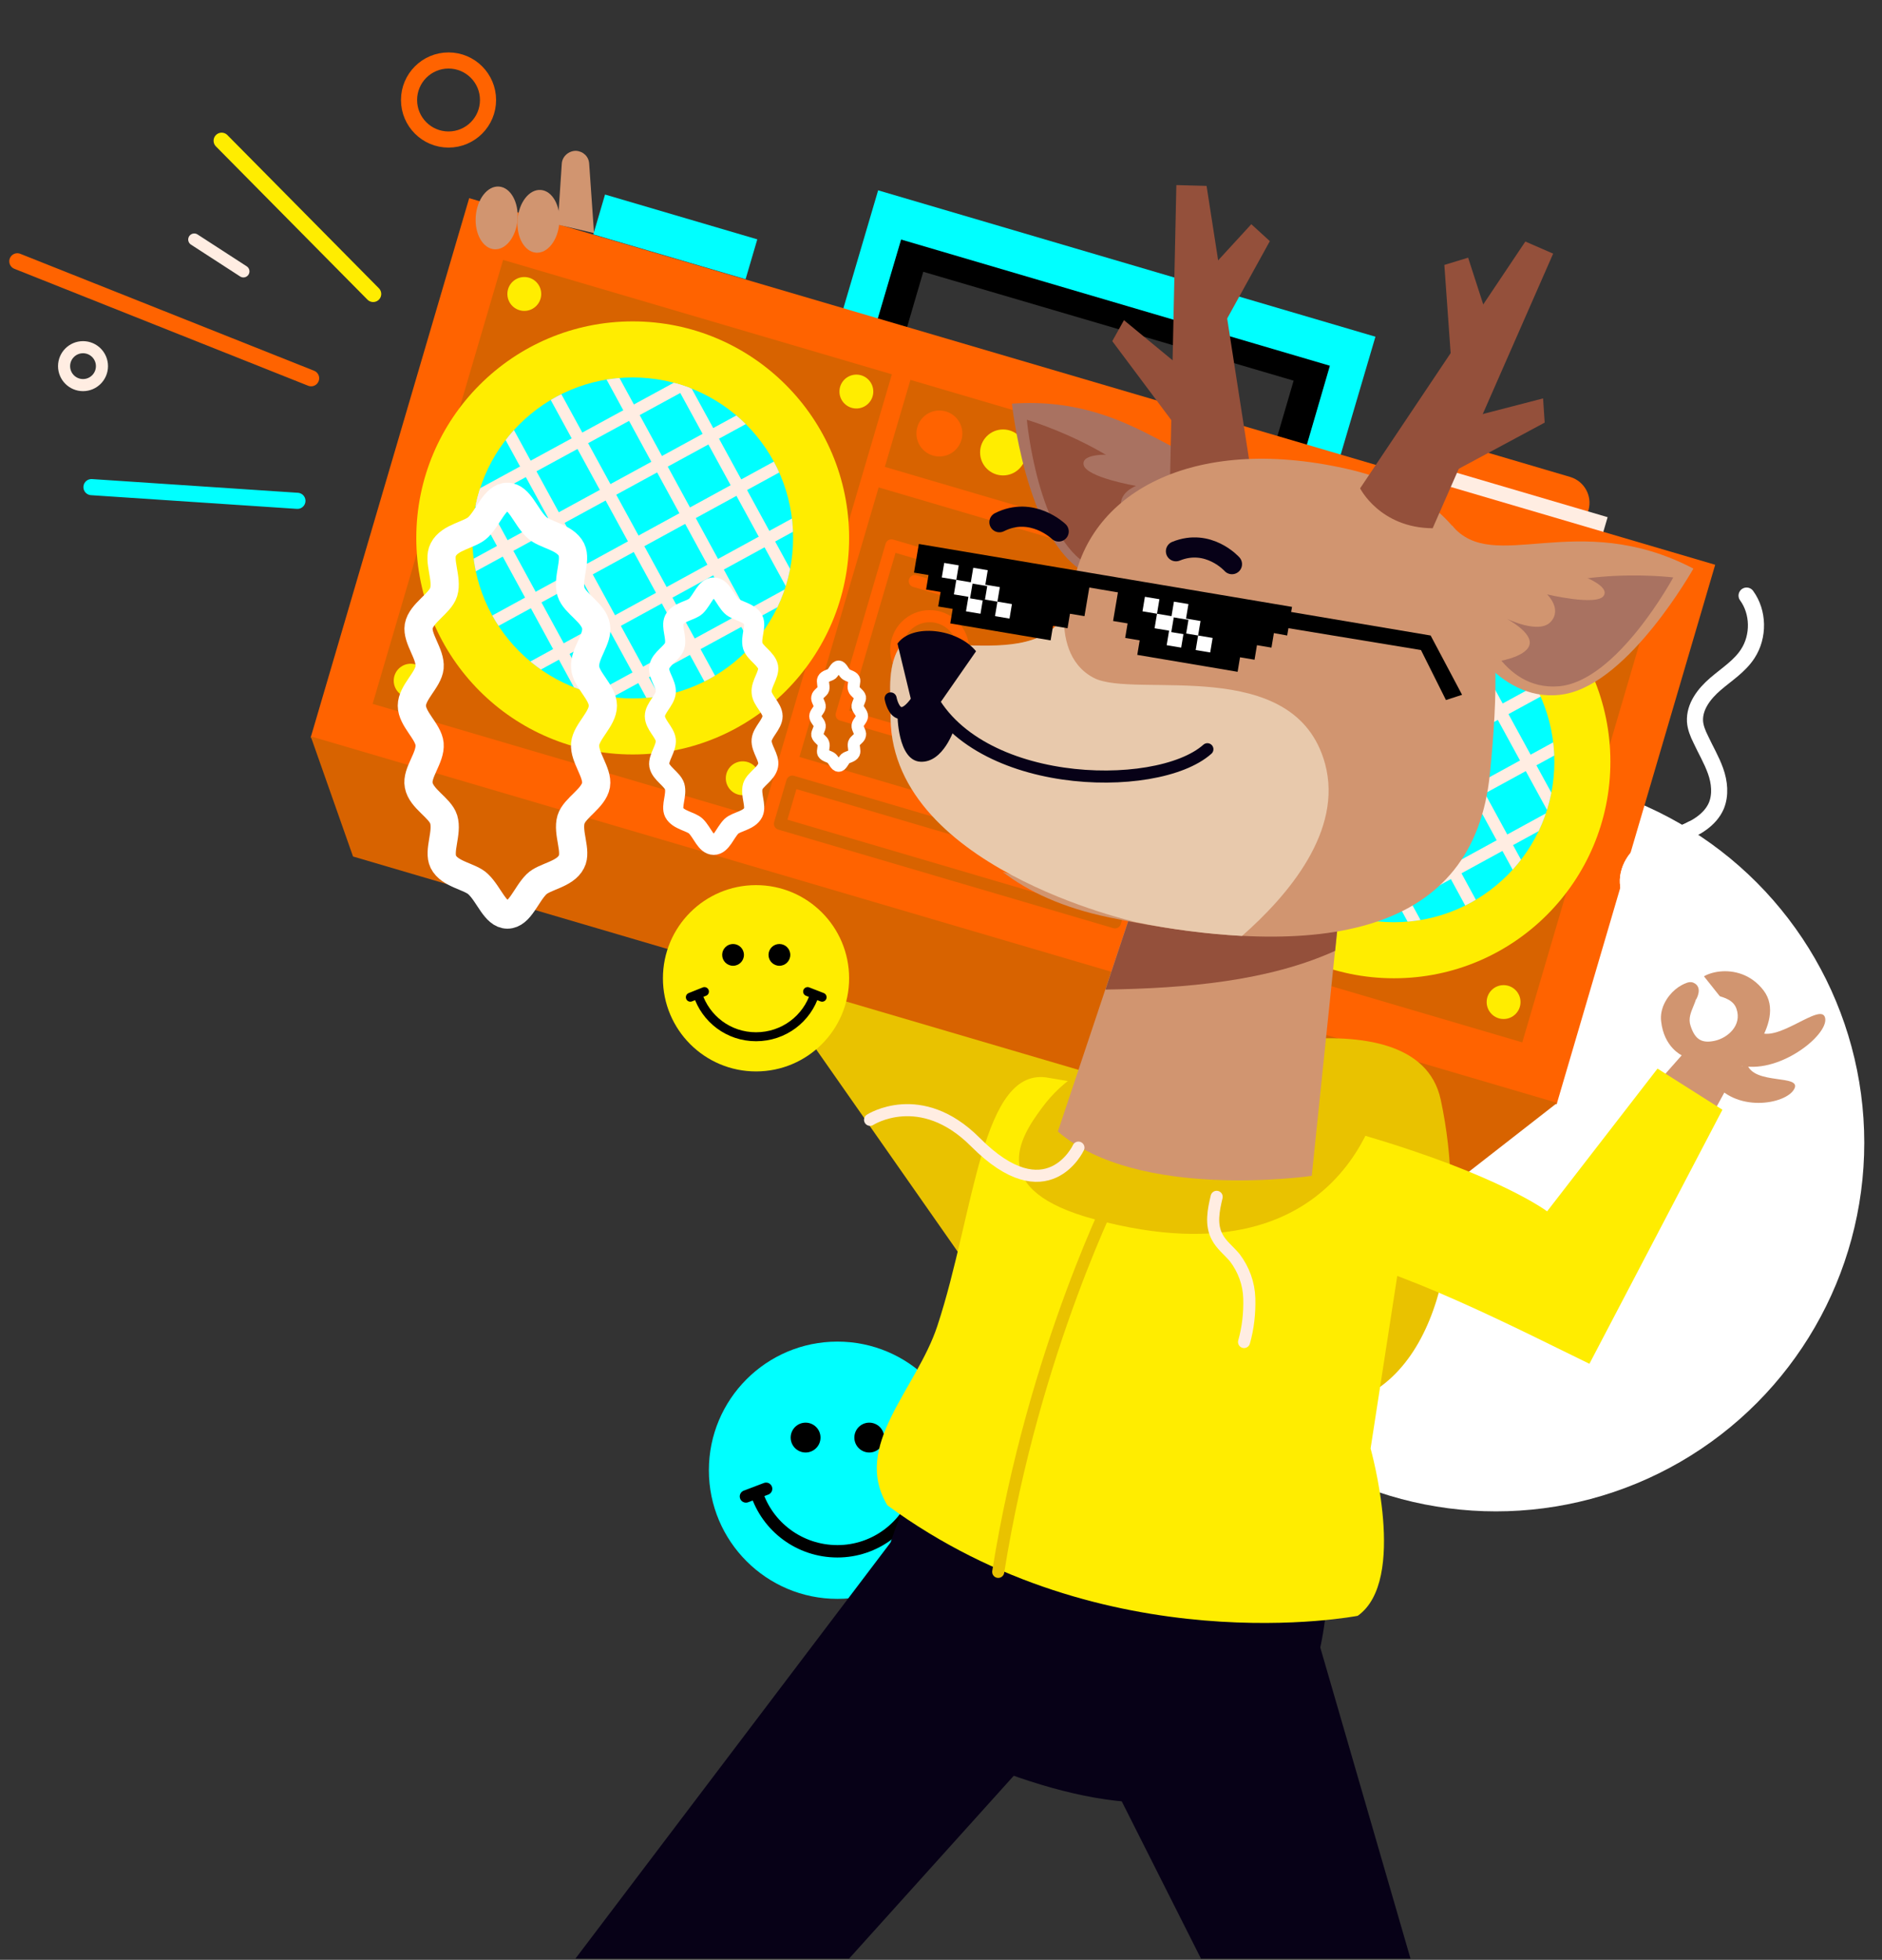 <?xml version="1.0" encoding="utf-8"?>
<!-- Generator: Adobe Illustrator 25.2.3, SVG Export Plug-In . SVG Version: 6.00 Build 0)  -->
<svg version="1.1" id="Layer_1" xmlns="http://www.w3.org/2000/svg" xmlns:xlink="http://www.w3.org/1999/xlink" x="0px" y="0px"
	 viewBox="0 0 467 486" style="enable-background:new 0 0 467 486;" xml:space="preserve">
<rect x="0" y="0" width="467" height="486" fill="#333333" stroke="none"/>
<style type="text/css">
	.st0{fill:none;}
	.st1{fill:#00FFFF;}
	.st2{fill:none;stroke:#000000;stroke-width:3.075;stroke-miterlimit:10;}
	.st3{fill:none;stroke:#000000;stroke-width:3.075;stroke-linecap:round;stroke-miterlimit:10;}
	.st4{fill:#fff;}
	.st5{fill:#fff;}
	.st6{fill:none;stroke:#fff;stroke-width:8.8;stroke-miterlimit:10;}
	.st7{fill:none;stroke:#000000;stroke-width:8.8;stroke-linecap:round;stroke-miterlimit:10;}
	.st8{fill:none;stroke:#fff;stroke-width:8.8;stroke-linecap:round;stroke-miterlimit:10;}
	.st9{fill:#D19570;}
	.st10{fill:#E9C200;}
	.st11{fill:#FF6300;}
	.st12{fill:#FFEDE2;}
	.st13{fill:#D86300;}
	.st14{fill:none;stroke:#FF6300;stroke-width:3;stroke-linecap:round;stroke-linejoin:round;}
	.st15{fill:#FFED00;}
	.st16{clip-path:url(#SVGID_2_);}
	.st17{fill:none;stroke:#FFEDE2;stroke-width:3;stroke-linecap:round;stroke-linejoin:round;}
	.st18{clip-path:url(#SVGID_4_);}
	.st19{fill:none;stroke:#D86300;stroke-width:3;stroke-linecap:round;stroke-linejoin:round;}
	.st20{fill:none;stroke:#FFED00;stroke-width:4;stroke-linecap:round;stroke-miterlimit:10;}
	.st21{fill:none;stroke:#FF6300;stroke-width:4;stroke-linecap:round;stroke-miterlimit:10;}
	.st22{fill:none;stroke:#00FFFF;stroke-width:4;stroke-linecap:round;stroke-miterlimit:10;}
	.st23{fill:#A97261;}
	.st24{fill:#94503B;}
	.st25{fill:#070117;}
	.st26{fill:#E8C9AC;}
	.st27{fill:none;stroke:#070117;stroke-width:5;stroke-linecap:round;stroke-miterlimit:10;}
	.st28{fill:none;stroke:#070117;stroke-width:3;stroke-linecap:round;stroke-linejoin:round;}
	.st29{fill:none;stroke:#E9C200;stroke-width:3;stroke-linecap:round;stroke-linejoin:round;}
	.st30{fill:none;stroke:#fff;stroke-width:7;stroke-miterlimit:10;}
	.st31{fill:none;stroke:#fff;stroke-width:5;stroke-miterlimit:10;}
	.st32{fill:none;stroke:#fff;stroke-width:3;stroke-miterlimit:10;}
	.st33{fill:none;stroke:#fff;stroke-width:4;stroke-linecap:round;stroke-miterlimit:10;}
	.st34{fill:none;stroke:#fff;stroke-width:4;stroke-linecap:round;stroke-miterlimit:10;}
	.st35{fill:none;stroke:#000000;stroke-width:2.221;stroke-miterlimit:10;}
	.st36{fill:none;stroke:#000000;stroke-width:2.221;stroke-linecap:round;stroke-miterlimit:10;}
</style>
<g transform="translate(0.06)">
	<rect x="-0.1" class="st0" width="467" height="486"/>
	<g transform="translate(-639.06)">
		<g>
			<circle class="st1" cx="846.8" cy="364.6" r="31.9"/>
			<circle cx="838.9" cy="356.5" r="3.7"/>
			<circle cx="854.7" cy="356.5" r="3.7"/>
			<path class="st2" d="M866.9,369.9c-2.7,8.6-10.7,14.8-20.1,14.8c-9.4,0-17.4-6.1-20.1-14.6"/>
			<line class="st3" x1="824.1" y1="371.1" x2="829.1" y2="369.2"/>
			<line class="st3" x1="869.4" y1="371.1" x2="864.5" y2="369.2"/>
		</g>
		<g>
			<circle class="st4" cx="1010.2" cy="283.4" r="91.4"/>
			<circle cx="987.5" cy="260.2" r="10.7"/>
			<circle class="st5" cx="1032.9" cy="260.2" r="10.7"/>
			<path class="st6" d="M1067.8,298.3c-7.6,24.6-30.6,42.4-57.6,42.4c-26.9,0-49.7-17.6-57.5-41.9"/>
			<line class="st7" x1="945.4" y1="301.7" x2="959.6" y2="296.5"/>
			<line class="st8" x1="1074.9" y1="301.7" x2="1060.7" y2="296.5"/>
		</g>
		<path class="st9" d="M1061.1,281.5l8.2-15c0,0,13.5-12.8,7.3-20.9c-6.2-8.1-17.4-4-16.3-1.1c1.2,2.9,8.2,1.5,9.6,5.7
			c1.4,4.1-2.2,7.2-5.4,7.9c-3.2,0.7-4.9-0.3-6-3.7c-1.2-3.5,2.6-6.2,1.3-9.6c-1.3-3.4-9.4,2.1-8.6,8.5c0.7,6.4,5.1,8.4,5.1,8.4
			l-9.2,10.4L1061.1,281.5z"/>
		<polygon class="st5" points="1067.3,249 1047.8,224.5 1043.1,229 1064.4,251.4 		"/>
		<path class="st9" d="M1075.3,255.8c4.7,3.1,15.8-7.6,16.6-3.3c0.8,4.3-11.9,14.3-21.5,11.6L1075.3,255.8z"/>
		<path class="st9" d="M1072.5,263.8c1.6,5.4,13.8,2.5,11.7,6.3s-14.7,6-20.3-2.2L1072.5,263.8z"/>
		<path class="st10" d="M911.7,269.4c-44.6-41.1-70.1-79.1-70.1-79.1l-42.1,9.9l79.8,114L911.7,269.4z"/>
		<path d="M863.3,56.8l-9.6,32.7l106.5,31.3l9.6-32.7L863.3,56.8z M954.2,114.2l-91.9-27l5.8-19.8l91.9,27L954.2,114.2z"/>
		<path class="st1" d="M856.9,47.2l-11.2,38l123.4,36.3l11.2-38L856.9,47.2z M962.3,113.7L855.8,82.4l6.8-23L969,90.7L962.3,113.7z"
			/>
		<path class="st11" d="M1028.7,118.3l-30.2-8.9c-3.5-1-7.1,1-8.1,4.4c0,0,0,0,0,0l-0.8,2.7l42.8,12.6l0.8-2.7
			C1034.1,123,1032.2,119.4,1028.7,118.3z"/>

			<rect x="1007.5" y="96.7" transform="matrix(0.282 -0.959 0.959 0.282 607.128 1058.92)" class="st12" width="7.3" height="54.1"/>

			<rect x="820.7" y="0" transform="matrix(0.282 -0.959 0.959 0.282 484.649 969.969)" class="st11" width="139.5" height="322.4"/>

			<rect x="854.1" y="122.8" transform="matrix(0.282 -0.959 0.959 0.282 478.752 972.165)" class="st13" width="69.7" height="86.7"/>

			<rect x="867.1" y="129.9" transform="matrix(0.282 -0.959 0.959 0.282 478.752 972.163)" class="st14" width="43.8" height="72.6"/>

			<rect x="892.2" y="73.5" transform="matrix(0.282 -0.959 0.959 0.282 536.478 950.672)" class="st13" width="22.5" height="86.7"/>
		<path class="st13" d="M1025.4,273.5l-309.3-90.9l10.5,29.8l273.9,80.5L1025.4,273.5z"/>

			<rect x="738.6" y="83.1" transform="matrix(0.282 -0.959 0.959 0.282 443.486 859.429)" class="st13" width="114.8" height="100.6"/>

			<rect x="927.5" y="138.6" transform="matrix(0.282 -0.959 0.959 0.282 525.794 1080.514)" class="st13" width="114.8" height="100.6"/>
		<circle class="st15" cx="796" cy="133.4" r="53.7"/>
		<circle class="st1" cx="796" cy="133.4" r="39.8"/>
		<g>
			<defs>
				<circle id="SVGID_1_" cx="796" cy="133.4" r="39.8"/>
			</defs>
			<clipPath id="SVGID_2_">
				<use xlink:href="#SVGID_1_"  style="overflow:visible;"/>
			</clipPath>
			<g class="st16">
				<line class="st17" x1="814.2" y1="75.6" x2="856.1" y2="152.3"/>
				<line class="st17" x1="801.4" y1="82.6" x2="843.3" y2="159.3"/>
				<line class="st17" x1="788.7" y1="89.5" x2="830.5" y2="166.2"/>
				<line class="st17" x1="775.9" y1="96.5" x2="817.8" y2="173.2"/>
				<line class="st17" x1="763.1" y1="103.5" x2="805" y2="180.2"/>
				<line class="st17" x1="750.4" y1="110.4" x2="792.2" y2="187.1"/>
				<line class="st17" x1="737.6" y1="117.4" x2="779.4" y2="194.1"/>
				<line class="st17" x1="814.3" y1="75.6" x2="737.6" y2="117.5"/>
				<line class="st17" x1="821.3" y1="88.4" x2="744.5" y2="130.2"/>
				<line class="st17" x1="828.2" y1="101.2" x2="751.5" y2="143"/>
				<line class="st17" x1="835.2" y1="113.9" x2="758.5" y2="155.8"/>
				<line class="st17" x1="842.1" y1="126.7" x2="765.4" y2="168.6"/>
				<line class="st17" x1="849.1" y1="139.5" x2="772.4" y2="181.3"/>
				<line class="st17" x1="856.1" y1="152.2" x2="779.4" y2="194.1"/>
			</g>
		</g>
		<circle class="st15" cx="984.9" cy="188.9" r="53.7"/>
		<circle class="st1" cx="984.9" cy="188.9" r="39.8"/>
		<g>
			<defs>
				<circle id="SVGID_3_" cx="984.9" cy="188.9" r="39.8"/>
			</defs>
			<clipPath id="SVGID_4_">
				<use xlink:href="#SVGID_3_"  style="overflow:visible;"/>
			</clipPath>
			<g class="st18">
				<line class="st17" x1="1003.1" y1="131.1" x2="1044.9" y2="207.9"/>
				<line class="st17" x1="990.3" y1="138.1" x2="1032.2" y2="214.8"/>
				<line class="st17" x1="977.6" y1="145.1" x2="1019.4" y2="221.8"/>
				<line class="st17" x1="964.8" y1="152" x2="1006.6" y2="228.8"/>
				<line class="st17" x1="952" y1="159" x2="993.9" y2="235.7"/>
				<line class="st17" x1="939.3" y1="166" x2="981.1" y2="242.7"/>
				<line class="st17" x1="926.5" y1="172.9" x2="968.3" y2="249.7"/>
				<line class="st17" x1="1003.2" y1="131.2" x2="926.5" y2="173"/>
				<line class="st17" x1="1010.1" y1="143.9" x2="933.4" y2="185.8"/>
				<line class="st17" x1="1017.1" y1="156.7" x2="940.4" y2="198.6"/>
				<line class="st17" x1="1024.1" y1="169.5" x2="947.4" y2="211.3"/>
				<line class="st17" x1="1031" y1="182.2" x2="954.3" y2="224.1"/>
				<line class="st17" x1="1038" y1="195" x2="961.3" y2="236.9"/>
				<line class="st17" x1="1045" y1="207.8" x2="968.3" y2="249.6"/>
			</g>
		</g>
		<circle class="st15" cx="851.5" cy="97.1" r="4.2"/>
		<circle class="st15" cx="769.1" cy="72.9" r="4.2"/>
		<circle class="st15" cx="823.3" cy="193" r="4.2"/>
		<circle class="st15" cx="740.9" cy="168.8" r="4.2"/>
		<circle class="st15" cx="1040.3" cy="152.6" r="4.2"/>
		<circle class="st15" cx="957.9" cy="128.4" r="4.2"/>
		<circle class="st15" cx="1012.1" cy="248.5" r="4.2"/>
		<circle class="st15" cx="929.7" cy="224.3" r="4.2"/>
		<circle class="st11" cx="872.1" cy="107.5" r="5.7"/>
		<circle class="st15" cx="887.9" cy="112.2" r="5.7"/>
		<circle class="st5" cx="903.5" cy="116.8" r="5.7"/>
		<path class="st1" d="M915.6,120.4L915.6,120.4c0.4-1.5,2-2.4,3.5-1.9l19.8,5.8c1.5,0.4,2.4,2,1.9,3.5l0,0c-0.4,1.5-2,2.4-3.5,1.9
			l-19.8-5.8C916.1,123.5,915.2,121.9,915.6,120.4z"/>
		<circle class="st14" cx="869.7" cy="161.1" r="8.3"/>
		<circle class="st14" cx="908" cy="172.3" r="8.3"/>
		<line class="st14" x1="866" y1="144.1" x2="920.2" y2="160.1"/>

			<rect x="870.4" y="167.7" transform="matrix(0.282 -0.959 0.959 0.282 426.257 991.707)" class="st19" width="10.9" height="86.7"/>

			<rect x="801.6" y="38.7" transform="matrix(0.282 -0.959 0.959 0.282 523.063 815.942)" class="st1" width="10.3" height="39.4"/>
		<line class="st20" x1="731.6" y1="72.9" x2="694" y2="34.9"/>
		<line class="st21" x1="716.2" y1="93.8" x2="643.3" y2="64.8"/>
		<line class="st22" x1="712.8" y1="124.2" x2="661.7" y2="120.8"/>
		<line class="st17" x1="699.4" y1="67.3" x2="687.2" y2="59.4"/>
		<circle class="st17" cx="659.6" cy="90.8" r="4.7"/>
		<circle class="st21" cx="750.3" cy="24.8" r="9.8"/>
		<path class="st23" d="M949.3,114c-14.5,7.4-26.6-16.2-59.2-13.9c0,0,3.4,32,16.9,41.1s29.5-4,29.5-4"/>
		<path class="st24" d="M893.8,104.1c0,0,30.8,8.9,39.8,28.9c0,0-11.5,13.9-24.3,7.2S893.8,104.1,893.8,104.1z"/>
		<path class="st23" d="M915,112.8c0,0-7.8-0.6-7.1,2.5s13,5.2,13,5.2s-4.9,1.8-3.5,5.9c1.4,4.1,10.5,3.7,10.5,3.7s-7.5,0.6-7.9,3.7
			s6,7,6,7l10.5-8.9C936.4,131.8,927,117.4,915,112.8z"/>
		<path class="st24" d="M949.7,118.8l-11.3-72.7l-7.5-0.2l-1.6,74.4C941.1,125.7,949.7,118.8,949.7,118.8z"/>
		<path class="st24" d="M941.9,81.9l12.2-22.1l-4.6-4.2L937.2,69L941.9,81.9z"/>
		<path class="st24" d="M936.1,94.4l-18.2-15l-2.9,5.2l18.4,24.6L936.1,94.4z"/>
		<path class="st10" d="M929.7,264.1c0,0,60.7-19.6,66.8,8.6s2,66-21.7,74.8s-50.2-34.1-50.2-34.1L929.7,264.1z"/>
		<path class="st25" d="M860,382.5c-11.3,34.9,5.6,49.9,34.5,59.2s58.7,9.6,70-25.3s-2.9-70.8-31.8-80.1S871.3,347.6,860,382.5z"/>
		<path class="st25" d="M860,382.5l-78.2,103.2h67.9l62-68.8L860,382.5z"/>
		<path class="st25" d="M919.1,415.5l47.5-7l22.4,77.2h-52l-31.8-63.1L919.1,415.5z"/>
		<path class="st15" d="M975.9,400.7c0,0-62.7,12.2-116.7-27.4c-8.9-14.8,7.2-28.7,12.4-44.5c9.3-28.2,10.9-64.8,27.7-61.5
			l70.2,11.9c11.1,0.8,19.4,10.4,18.6,21.5c0,0.1,0,0.2,0,0.3l-9,58.2C979.1,359.3,988.4,391.9,975.9,400.7z"/>
		<path class="st10" d="M897.5,274.8c21.4-29.4,80.7-12.2,80.7-12.2l4,6.2c0,0-7.1,50.9-71.5,33.6
			C883.7,295.2,892,282.2,897.5,274.8z"/>
		<path class="st9" d="M901.5,280.6c19.9,17.3,63,11,63,11l7.6-73.4l-49.3-1.3L901.5,280.6z"/>
		<path class="st24" d="M913.3,245.4c20.2-0.3,40.4-2.1,57-9.6l1.8-17.6l-49.3-1.3L913.3,245.4z"/>
		<path class="st9" d="M972.9,116.2c-38.1-8.5-64.3,6.1-67.8,30.2c-2.4,16.8-20.7,13.4-31.8,13.7l4.4,9.2l71.5,19.7l-35.4,35.5
			l-26-8.3c6.3,4.9,14.9,8.9,26.4,11.3c53.7,11.2,90.5,4,94.5-35.6S1010.1,124.5,972.9,116.2z"/>
		<path class="st9" d="M868.7,170.1c2.1,12.1,37.9,33.1,69.9,15.7c-0.1-17-20.5-19.2-23.2-29.5c-6,12.5-48.8,1.6-48.8,1.6
			s-7.6-0.3-6.7,15.4C860.1,175.5,863,181.8,868.7,170.1z"/>
		<path class="st26" d="M947.2,232.1c11.5-10.1,25.1-26.1,20.6-42.7c-7.5-27.4-47.3-16-57.4-21.3c-6.5-3.4-7.5-10.6-7.4-15.4
			c-5,8.2-16.5,7.5-25.6,7.3c-6.2-1.1-10.7-2.3-10.7-2.3s-7.6-0.3-6.7,15.4c0.1,2.3,3,8.6,8.7-3.1c2.1,12.1,37.7,33,69.6,15.8
			l0.3,0.1c-64.3-7.2-75.9-36.1-78.6-9.4c-1.3,38.4,61,52.2,61,52.2l0,0C929.6,230.5,938.4,231.6,947.2,232.1z"/>
		<path class="st25" d="M861.7,177.2l8-7.1l6.1,10.6c0,0-2.7,8.5-8.4,8.2S861.7,177.2,861.7,177.2z"/>
		<path class="st27" d="M944.7,139.9c0,0-5.8-6.5-13.9-3.2"/>
		<path class="st27" d="M901.7,131.8c0,0-6.6-6.4-14.7-2.3"/>
		<path class="st25" d="M881.2,161.5l-9.4,13.5c-1,0-2.3-4.4-3.3-4.5c-1.3-0.2-2.3,3.9-3.3,3.6l-3.5-14.5
			C865.4,154.5,876.6,155.9,881.2,161.5z"/>
		<path class="st28" d="M860,173.2c0,0,1.8,10,8.7-3.1c10.4,25.7,57.2,27,69.9,15.7"/>
		<path class="st17" d="M906.6,284.6c0,0-7.7,16.6-25.6-1.4c-13.6-13.6-26.1-5.5-26.1-5.5"/>
		<path class="st17" d="M940.9,296.8c-0.8,3.3-1.5,6.9,0.1,9.9c1,2,2.9,3.4,4.4,5.2c2.2,2.9,3.5,6.4,3.6,10.1
			c0.1,3.6-0.3,7.3-1.3,10.8"/>
		<path class="st29" d="M916.4,293.7c0,0-20.9,40.8-29.7,96.1"/>
		<path class="st9" d="M999.3,130.3c10.3,12.5,30.9-4.4,59.9,10.7c0,0-15.8,28.1-31.8,31.1s-25.5-15.3-25.5-15.3"/>
		<path class="st23" d="M1054.2,143.2c0,0-31.8-4-48,10.8c0,0,5,17.3,19.5,16.2S1054.2,143.2,1054.2,143.2z"/>
		<path class="st9" d="M1031.3,142.7c0,0,7.4,2.6,5.6,5.1s-14-0.4-14-0.4s3.8,3.6,0.9,6.8s-11-0.8-11-0.8s6.7,3.5,5.7,6.6
			s-8.3,4.1-8.3,4.1l-6.1-12.3C1004.1,151.7,1018.5,142.2,1031.3,142.7z"/>
		<g>
			<path class="st5" d="M920.5,145c0.1,0.3,16.2,3.9,16.2,3.9l6.3,15.6l-16.4-2.9l-8-15.5L920.5,145z"/>
			<path class="st5" d="M872.4,137.5l12.6,2.9l9.2,14.6l-16.9-2l-7.6-12.2L872.4,137.5z"/>
			<rect x="879.6" y="144.8" transform="matrix(0.166 -0.986 0.986 0.166 590.924 991.628)" width="3.7" height="3.7"/>
			<rect x="929.5" y="153.2" transform="matrix(0.166 -0.986 0.986 0.166 624.29 1047.81)" width="3.7" height="3.7"/>
			<path d="M867,134.9l-1.2,7.1l3.6,0.6l-0.6,3.6l3.6,0.6l-0.6,3.6l3.6,0.6l-0.6,3.6l24.9,4.2l0.6-3.6l3.6,0.6l0.6-3.6l3.6,0.6
				l1.2-7.1l7.1,1.2l-1.2,7.1l3.6,0.6l-0.6,3.6l3.6,0.6l-0.6,3.6l24.9,4.2l0.6-3.6l3.6,0.6l0.6-3.6l3.6,0.6l0.6-3.6l3.3,0.6l1.2-7.1
				L867,134.9z M889.5,153.4l-3.6-0.6l0.6-3.6l-3.6-0.6l-0.6,3.6l-3.6-0.6l0.6-3.6l-3.6-0.6l0.6-3.6l-3.6-0.6l0.6-3.6l3.6,0.6
				l-0.6,3.6l3.6,0.6l0.6-3.6l3.6,0.6l-0.6,3.6l3.6,0.6l-0.6,3.6l3.6,0.6L889.5,153.4z M939.3,161.8l-3.6-0.6l0.6-3.6l-3.6-0.6
				l-0.6,3.6l-3.6-0.6l0.6-3.6l-3.6-0.6l0.6-3.6l-3.6-0.6l0.6-3.6l3.6,0.6l-0.6,3.6l3.6,0.6l0.6-3.6l3.6,0.6l-0.6,3.6l3.6,0.6
				l-0.6,3.6l3.6,0.6L939.3,161.8z"/>
			<path d="M957.8,151.5l36.2,6.1l7.8,14.7l-4,1.3l-6.2-12.4l-34-5.6L957.8,151.5z"/>
		</g>
		<path class="st24" d="M976.5,121.1l41-61.2l6.9,3L994.5,131C981.4,130.9,976.5,121.1,976.5,121.1z"/>
		<path class="st24" d="M999.2,90.9l-1.8-25.2l5.9-1.8l5.6,17.3L999.2,90.9z"/>
		<path class="st24" d="M999.1,104.7l22.8-5.9l0.4,6l-27,14.5L999.1,104.7z"/>

			<ellipse transform="matrix(7.560524e-02 -0.997 0.997 7.560524e-02 650.867 809.979)" class="st9" cx="762.3" cy="53.9" rx="7.8" ry="5.2"/>

			<ellipse transform="matrix(7.560524e-02 -0.997 0.997 7.560524e-02 659.657 821.03)" class="st9" cx="772.6" cy="54.7" rx="7.8" ry="5.2"/>
		<path class="st9" d="M777.4,55.7l1-15.1c0.1-1.8,1.7-3.2,3.5-3.2l0,0c1.8,0.1,3.2,1.4,3.3,3.2l1.2,17.2L777.4,55.7z"/>
		<path class="st15" d="M977.9,281.7c33.3,9.8,45,18.7,45,18.7l27.4-35.4l16.1,10.2l-33,63c-15.9-7.7-49.3-25-66.8-27.1L977.9,281.7
			z"/>
		<path class="st9" d="M1051.8,249.5c0.5-1.3,4.8-6.9,7.4-5.8c2.5,1.1,0.7,4.1,0.7,4.1l-6.6,2.3
			C1053.3,250.1,1051.3,250.8,1051.8,249.5z"/>
		<g>
			<path class="st30" d="M788.6,175c0,3.3-4.1,6.4-4.4,9.5c-0.3,3.3,3.2,7.1,2.7,10.2c-0.6,3.3-5.3,5.6-6.2,8.5
				c-1,3.3,1.5,7.9,0.1,10.5c-1.6,3.2-6.7,3.6-8.7,5.6c-2.6,2.6-4.1,7.5-7.2,7.5c-3,0-4.5-4.9-7.2-7.5c-2-2-7.1-2.4-8.7-5.6
				c-1.3-2.7,1.1-7.2,0.1-10.5c-0.9-2.9-5.6-5.1-6.2-8.5c-0.6-3.1,3-6.8,2.7-10.2c-0.3-3.1-4.4-6.2-4.4-9.5c0-3.3,4.1-6.4,4.4-9.5
				c0.3-3.3-3.2-7.1-2.7-10.2c0.6-3.3,5.3-5.6,6.2-8.5c1-3.3-1.5-7.9-0.1-10.5c1.6-3.2,6.7-3.6,8.7-5.6c2.6-2.6,4.1-7.5,7.2-7.5
				c3,0,4.5,4.9,7.2,7.5c2,2,7.1,2.4,8.7,5.6c1.3,2.7-1.1,7.2-0.1,10.5c0.9,2.9,5.6,5.1,6.2,8.5c0.6,3.1-3,6.8-2.7,10.2
				C784.4,168.6,788.6,171.7,788.6,175z"/>
		</g>
		<g>
			<path class="st31" d="M830.7,177.6c0,2-2.5,3.9-2.7,5.9c-0.2,2.1,2,4.4,1.6,6.3c-0.4,2.1-3.2,3.4-3.8,5.2
				c-0.6,2.1,0.9,4.8,0.1,6.5c-1,2-4.1,2.2-5.4,3.4c-1.6,1.6-2.5,4.6-4.4,4.6c-1.9,0-2.8-3-4.4-4.6c-1.2-1.2-4.4-1.5-5.4-3.4
				c-0.8-1.6,0.7-4.4,0.1-6.5c-0.6-1.8-3.4-3.2-3.8-5.2c-0.3-1.9,1.8-4.2,1.6-6.3c-0.2-1.9-2.7-3.8-2.7-5.9c0-2,2.5-3.9,2.7-5.9
				c0.2-2.1-2-4.4-1.6-6.3c0.4-2.1,3.2-3.4,3.8-5.2c0.6-2.1-0.9-4.8-0.1-6.5c1-2,4.1-2.2,5.4-3.4c1.6-1.6,2.5-4.6,4.4-4.6
				c1.9,0,2.8,3,4.4,4.6c1.2,1.2,4.4,1.5,5.4,3.4c0.8,1.6-0.7,4.4-0.1,6.5c0.6,1.8,3.4,3.2,3.8,5.2c0.3,1.9-1.8,4.2-1.6,6.3
				C828.1,173.7,830.7,175.6,830.7,177.6z"/>
		</g>
		<g>
			<path class="st32" d="M852.9,177.6c0,0.8-1,1.5-1.1,2.3c-0.1,0.8,0.8,1.7,0.6,2.4c-0.1,0.8-1.3,1.3-1.5,2c-0.2,0.8,0.3,1.9,0,2.5
				c-0.4,0.8-1.6,0.9-2.1,1.3c-0.6,0.6-1,1.8-1.7,1.8c-0.7,0-1.1-1.2-1.7-1.8c-0.5-0.5-1.7-0.6-2.1-1.3c-0.3-0.6,0.3-1.7,0-2.5
				c-0.2-0.7-1.3-1.2-1.5-2c-0.1-0.7,0.7-1.6,0.6-2.4c-0.1-0.8-1.1-1.5-1.1-2.3c0-0.8,1-1.5,1.1-2.3c0.1-0.8-0.8-1.7-0.6-2.4
				c0.1-0.8,1.3-1.3,1.5-2c0.2-0.8-0.3-1.9,0-2.5c0.4-0.8,1.6-0.9,2.1-1.3c0.6-0.6,1-1.8,1.7-1.8c0.7,0,1.1,1.2,1.7,1.8
				c0.5,0.5,1.7,0.6,2.1,1.3c0.3,0.6-0.3,1.7,0,2.5c0.2,0.7,1.3,1.2,1.5,2c0.1,0.7-0.7,1.6-0.6,2.4
				C852,176.1,852.9,176.8,852.9,177.6z"/>
		</g>
		<path class="st33" d="M1044.1,222.1c-2.3-3-0.9-7.7,1.9-10.2c2.8-2.6,6.6-3.7,10.2-5.1s7.2-3.5,8.7-7c1.1-2.7,0.8-5.8-0.2-8.6
			s-2.5-5.3-3.7-7.9c-0.7-1.4-1.3-2.9-1.4-4.4c-0.2-3.7,2.3-6.9,5.1-9.3c2.8-2.4,6-4.4,8-7.5c2.8-4.3,2.7-10.3-0.3-14.4"/>
		<path class="st34" d="M1044.1,222.1c-2.3-3-0.9-7.7,1.9-10.2c2.8-2.6,6.6-3.7,10.2-5.1c0.9-0.4,1.8-0.7,2.6-1.2"/>
		<g>
			<circle class="st15" cx="826.6" cy="242.6" r="23.1"/>
			<circle cx="820.9" cy="236.8" r="2.7"/>
			<circle cx="832.4" cy="236.8" r="2.7"/>
			<path class="st35" d="M841.2,246.4c-1.9,6.2-7.7,10.7-14.6,10.7c-6.8,0-12.5-4.4-14.5-10.6"/>
			<line class="st36" x1="810.3" y1="247.3" x2="813.8" y2="245.9"/>
			<line class="st36" x1="843" y1="247.3" x2="839.4" y2="245.9"/>
		</g>
	</g>
</g>
</svg>
